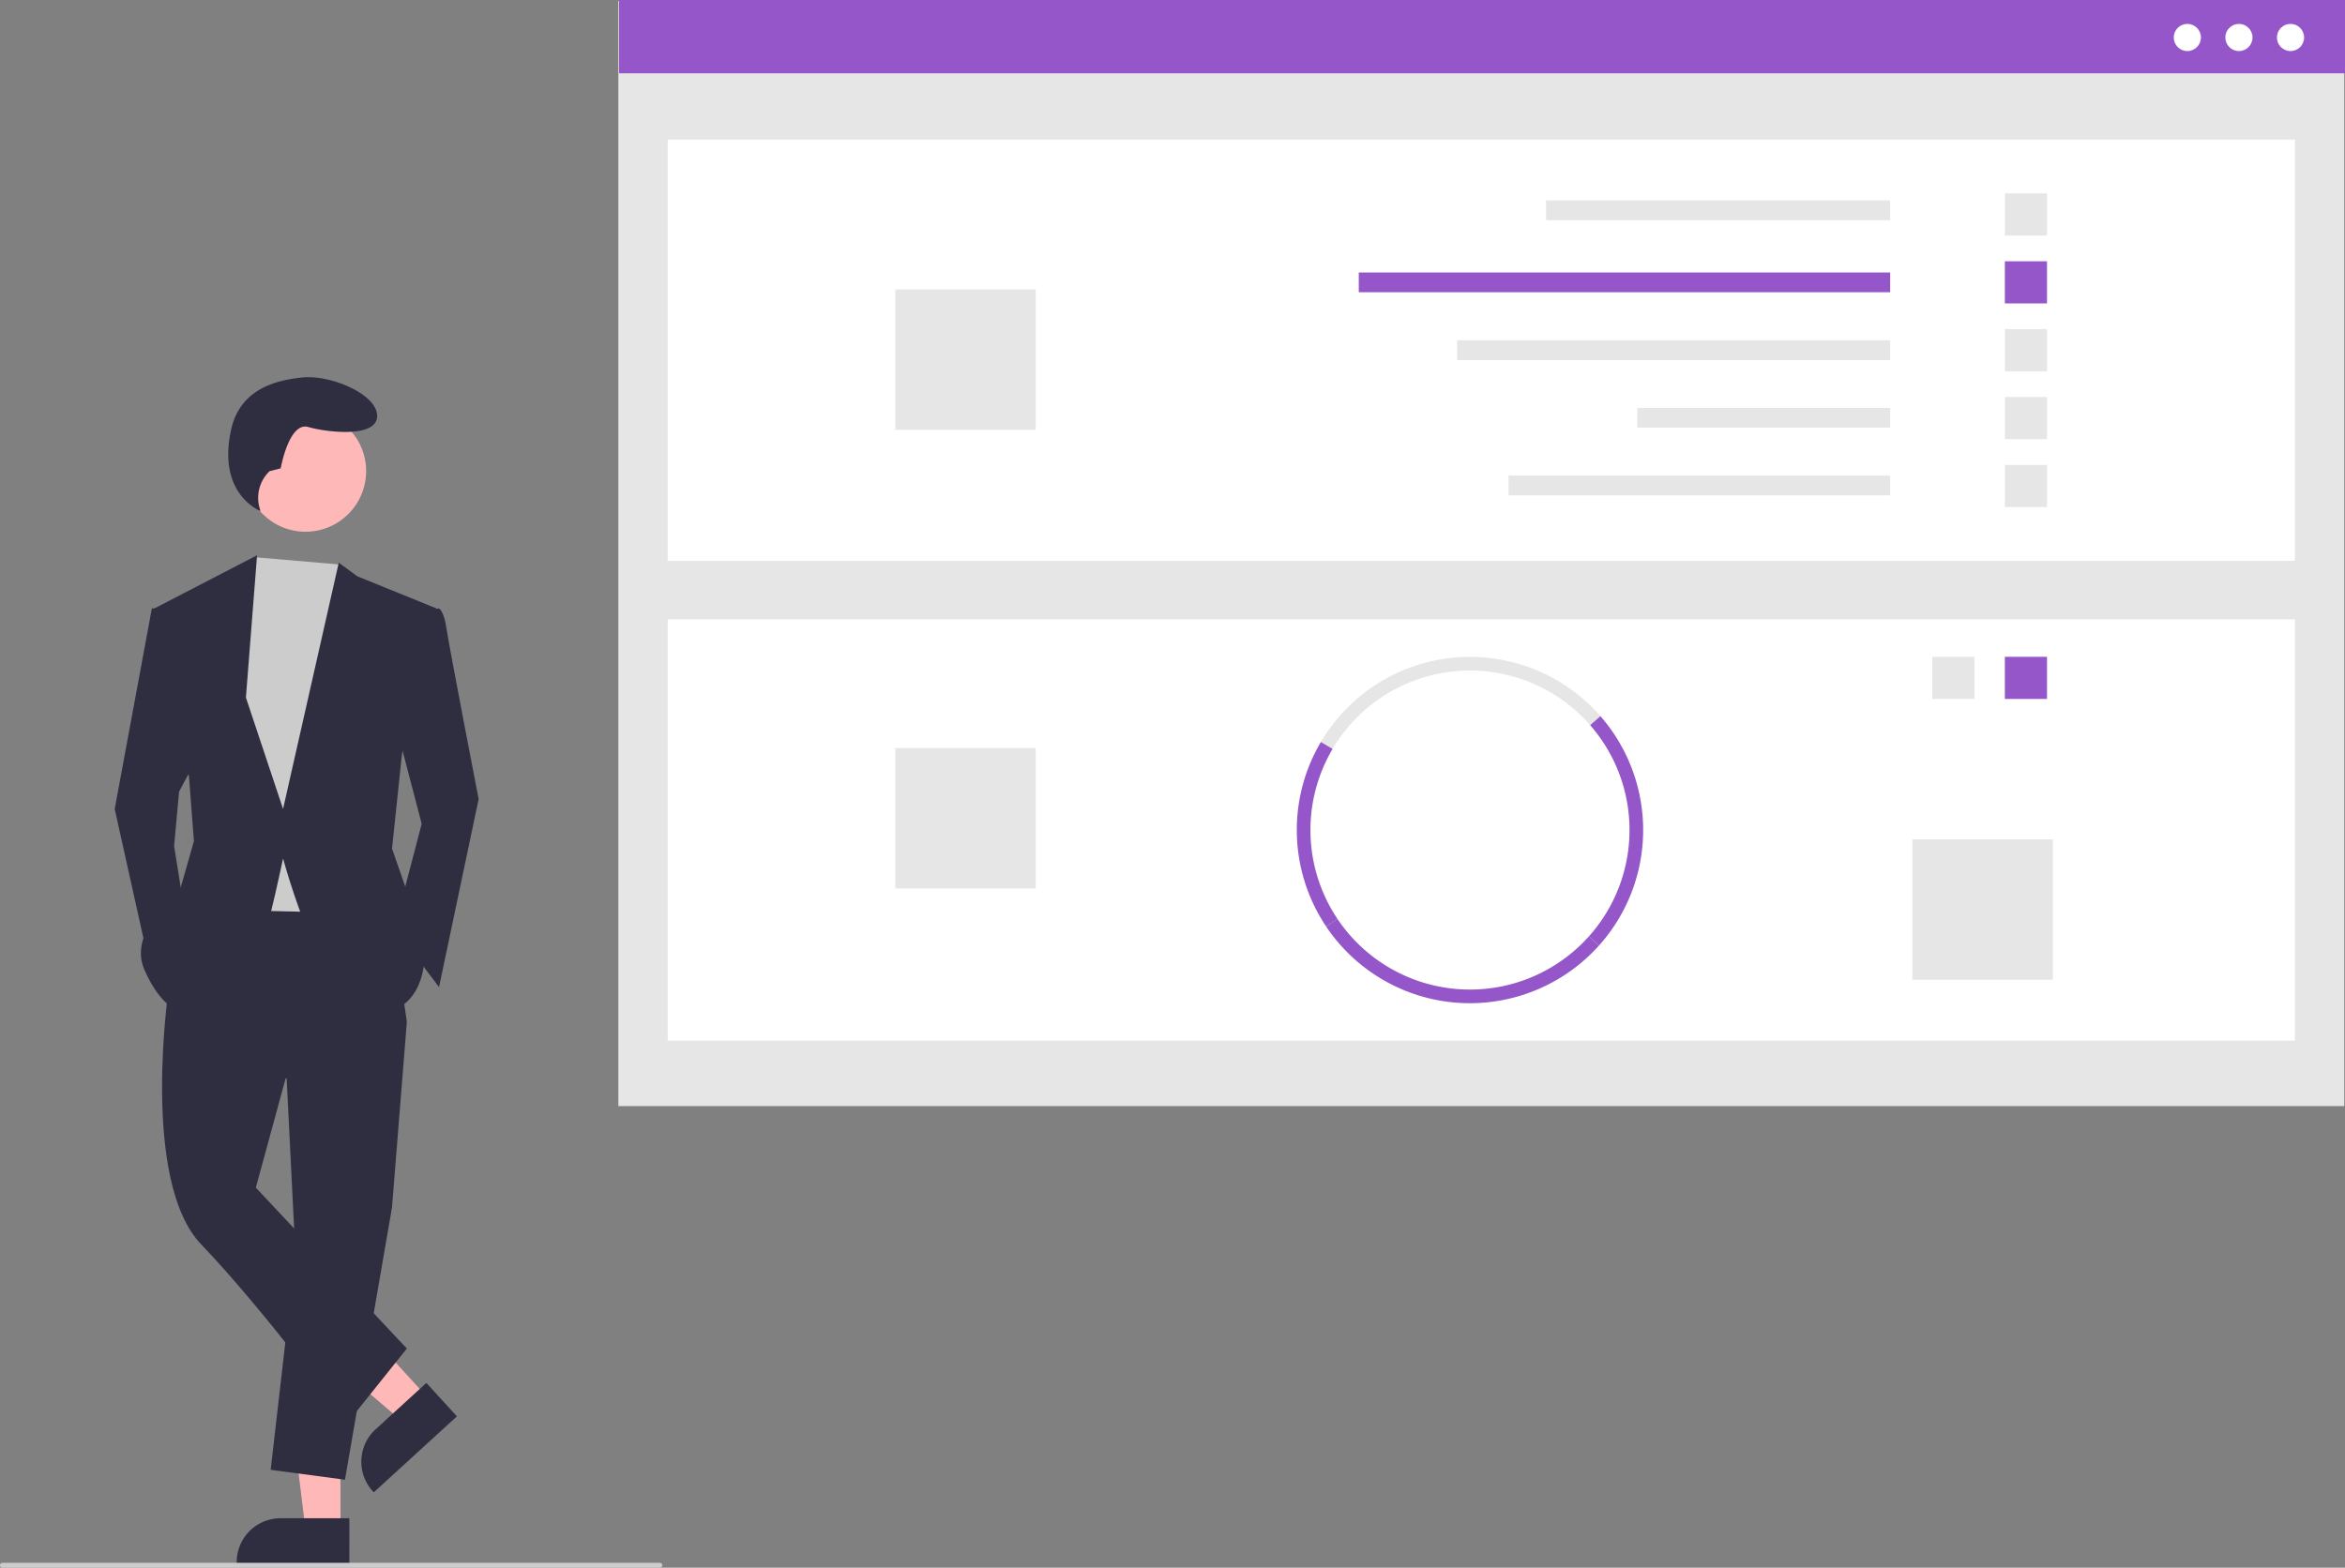 <svg xmlns="http://www.w3.org/2000/svg" width="625.029" height="417.941" viewBox="0 0 625.029 417.941">
  <rect x="0" y="0" width="625.029" height="417.941" fill="#808080" stroke="none"/>
  <g id="Group_360" data-name="Group 360" transform="translate(0)">
    <rect id="Rectangle_245" data-name="Rectangle 245" width="460.016" height="294.615" transform="translate(164.816 0.261)" fill="#e6e6e6"/>
    <rect id="Rectangle_246" data-name="Rectangle 246" width="433.708" height="112.31" transform="translate(177.97 37.213)" fill="#fff"/>
    <rect id="Rectangle_247" data-name="Rectangle 247" width="91.719" height="5.265" transform="translate(412.079 53.435)" fill="#e6e6e6"/>
    <rect id="Rectangle_248" data-name="Rectangle 248" width="141.635" height="5.265" transform="translate(362.163 72.641)" fill="#9456c8"/>
    <rect id="Rectangle_249" data-name="Rectangle 249" width="115.429" height="5.265" transform="translate(388.369 90.735)" fill="#e6e6e6"/>
    <rect id="Rectangle_250" data-name="Rectangle 250" width="67.386" height="5.265" transform="translate(436.412 108.761)" fill="#e6e6e6"/>
    <rect id="Rectangle_251" data-name="Rectangle 251" width="101.703" height="5.265" transform="translate(402.095 126.787)" fill="#e6e6e6"/>
    <rect id="Rectangle_252" data-name="Rectangle 252" width="11.231" height="11.231" transform="translate(534.371 51.563)" fill="#e6e6e6"/>
    <rect id="Rectangle_253" data-name="Rectangle 253" width="11.231" height="11.231" transform="translate(534.371 69.658)" fill="#9456c8"/>
    <rect id="Rectangle_254" data-name="Rectangle 254" width="11.231" height="11.231" transform="translate(534.371 87.752)" fill="#e6e6e6"/>
    <rect id="Rectangle_255" data-name="Rectangle 255" width="11.231" height="11.231" transform="translate(534.371 105.847)" fill="#e6e6e6"/>
    <rect id="Rectangle_256" data-name="Rectangle 256" width="11.231" height="11.231" transform="translate(534.371 123.941)" fill="#e6e6e6"/>
    <rect id="Rectangle_257" data-name="Rectangle 257" width="37.437" height="37.437" transform="translate(238.622 77.145)" fill="#e6e6e6"/>
    <rect id="Rectangle_258" data-name="Rectangle 258" width="433.708" height="112.31" transform="translate(177.97 165.121)" fill="#fff"/>
    <rect id="Rectangle_259" data-name="Rectangle 259" width="11.231" height="11.231" transform="translate(515.029 175.102)" fill="#e6e6e6"/>
    <rect id="Rectangle_260" data-name="Rectangle 260" width="11.231" height="11.231" transform="translate(534.371 175.102)" fill="#9456c8"/>
    <path id="Path_6502" data-name="Path 6502" d="M428.687,422.77a42.529,42.529,0,0,1,68.654-6.342l2.737-2.392a46.156,46.156,0,0,0-74.519,6.882Z" transform="translate(-73.507 -223.108)" fill="#e6e6e6"/>
    <path id="Path_6503" data-name="Path 6503" d="M540.581,482.132,543.6,480.1a42.55,42.55,0,0,1-1.3-45.321l-3.128-1.851a46.185,46.185,0,0,0,1.415,49.2Z" transform="translate(-187.114 -235.121)" fill="#9456c8"/>
    <path id="Path_6504" data-name="Path 6504" d="M410.845,483.551a46.153,46.153,0,0,0,.379-61.147l-2.737,2.392a42.519,42.519,0,0,1-.349,56.33Z" transform="translate(15.347 -231.477)" fill="#9456c8"/>
    <path id="Path_6505" data-name="Path 6505" d="M464.472,527.545a46.231,46.231,0,0,0,34.391-15.374l-2.707-2.425a42.527,42.527,0,0,1-67-4.667l-3.016,2.028a46.13,46.13,0,0,0,38.334,20.438Z" transform="translate(-72.672 -260.096)" fill="#9456c8"/>
    <rect id="Rectangle_261" data-name="Rectangle 261" width="37.437" height="37.437" transform="translate(238.622 199.438)" fill="#e6e6e6"/>
    <rect id="Rectangle_262" data-name="Rectangle 262" width="37.437" height="37.437" transform="translate(509.725 223.771)" fill="#e6e6e6"/>
    <path id="Path_6518" data-name="Path 6518" d="M0,0H460.016V19.543H0Z" transform="translate(165.013)" fill="#9456c8"/>
    <circle id="Ellipse_8" data-name="Ellipse 8" cx="3.622" cy="3.622" r="3.622" transform="translate(606.884 6.369)" fill="#fff"/>
    <circle id="Ellipse_9" data-name="Ellipse 9" cx="3.622" cy="3.622" r="3.622" transform="translate(593.135 6.369)" fill="#fff"/>
    <circle id="Ellipse_10" data-name="Ellipse 10" cx="3.622" cy="3.622" r="3.622" transform="translate(579.386 6.369)" fill="#fff"/>
    <path id="Path_6506" data-name="Path 6506" d="M830.908,604.685H821.6l-4.431-35.921H830.91Z" transform="translate(-740.165 -196.891)" fill="#ffb8b8"/>
    <path id="Path_6507" data-name="Path 6507" d="M965.587,749.442H947.246a11.688,11.688,0,0,0-11.688,11.687v.38h30.028Z" transform="translate(-872.468 -344.688)" fill="#2f2e41"/>
    <path id="Path_6508" data-name="Path 6508" d="M816.079,555.731l-6.872,6.285L781.694,538.5l10.143-9.276Z" transform="translate(-702.141 -183.204)" fill="#ffb8b8"/>
    <path id="Path_6509" data-name="Path 6509" d="M909.053,694.271l-13.534,12.377h0a11.688,11.688,0,0,0-.737,16.513l.256.28L917.2,703.176Z" transform="translate(-795.415 -325.59)" fill="#2f2e41"/>
    <path id="Path_6510" data-name="Path 6510" d="M794.062,425.881,796.7,478.67l-6.6,57.409,19.8,2.64,12.537-72.586,3.96-49.491Z" transform="translate(-717.955 -144.231)" fill="#2f2e41"/>
    <path id="Path_6511" data-name="Path 6511" d="M914.026,517.567s-7.918,52.13,8.578,69.287,38.932,47.511,38.932,47.511l15.835-19.8-40.252-42.892,7.918-29.034,32.334-15.177-5.279-36.293-47.511-.66Z" transform="translate(-868.931 -255.054)" fill="#2f2e41"/>
    <circle id="Ellipse_11" data-name="Ellipse 11" cx="16.161" cy="16.161" r="16.161" transform="translate(65.268 109.436)" fill="#ffb8b8"/>
    <path id="Path_6512" data-name="Path 6512" d="M813.307,227.224l-2.475,3.75-6.6,18.476,5.279,71.925,31.014.66,3.959-82.484-8.294-10.367Z" transform="translate(-745.283 -78.659)" fill="#ccc"/>
    <path id="Path_6513" data-name="Path 6513" d="M889.457,379.147l5.279-.66s1.32.66,1.98,5.279,8.578,45.531,8.578,45.531l-10.558,50.15L882.858,463.61l7.258-27.715-7.259-27.715Z" transform="translate(-777.718 -216.273)" fill="#2f2e41"/>
    <path id="Path_6514" data-name="Path 6514" d="M889.745,248.1h-3.959l-9.9,53.449,9.238,41.572,9.239-15.177-2.64-16.5,1.319-14.517,4.619-8.579Z" transform="translate(-845.313 -85.885)" fill="#2f2e41"/>
    <path id="Path_6515" data-name="Path 6515" d="M935.275,309.221l2.938-.735s2.2-12.488,7.346-11.019,18.365,2.938,18.365-2.938-12.488-11.019-19.834-10.284-16.728,3.172-19.1,13.957c-3.8,17.29,7.844,21.657,7.844,21.657l-.194-.629a9.8,9.8,0,0,1,2.634-10.009Z" transform="translate(-863.396 -183.625)" fill="#2f2e41"/>
    <path id="Path_6516" data-name="Path 6516" d="M978.822,370.974,957.707,362.4l-4.949-3.629L937.91,424.424l-9.9-29.694,2.969-37.943L903.6,370.975l9.238,44.871L914.155,433,910.2,446.86s-13.857,9.9-9.238,20.456,9.9,11.218,9.9,11.218,22.435-21.116,23.755-26.395,3.3-14.517,3.3-14.517,11.218,42.232,24.415,41.572,13.2-14.517,13.2-14.517l-3.3-14.517-5.279-15.177,2.64-25.075Z" transform="translate(-862.464 -208.761)" fill="#2f2e41"/>
    <path id="Path_6517" data-name="Path 6517" d="M808.634,768.92H983.859a.654.654,0,0,0,0-1.308H808.634a.654.654,0,0,0,0,1.308Z" transform="translate(-807.98 -350.978)" fill="#ccc"/>
  </g>
</svg>
